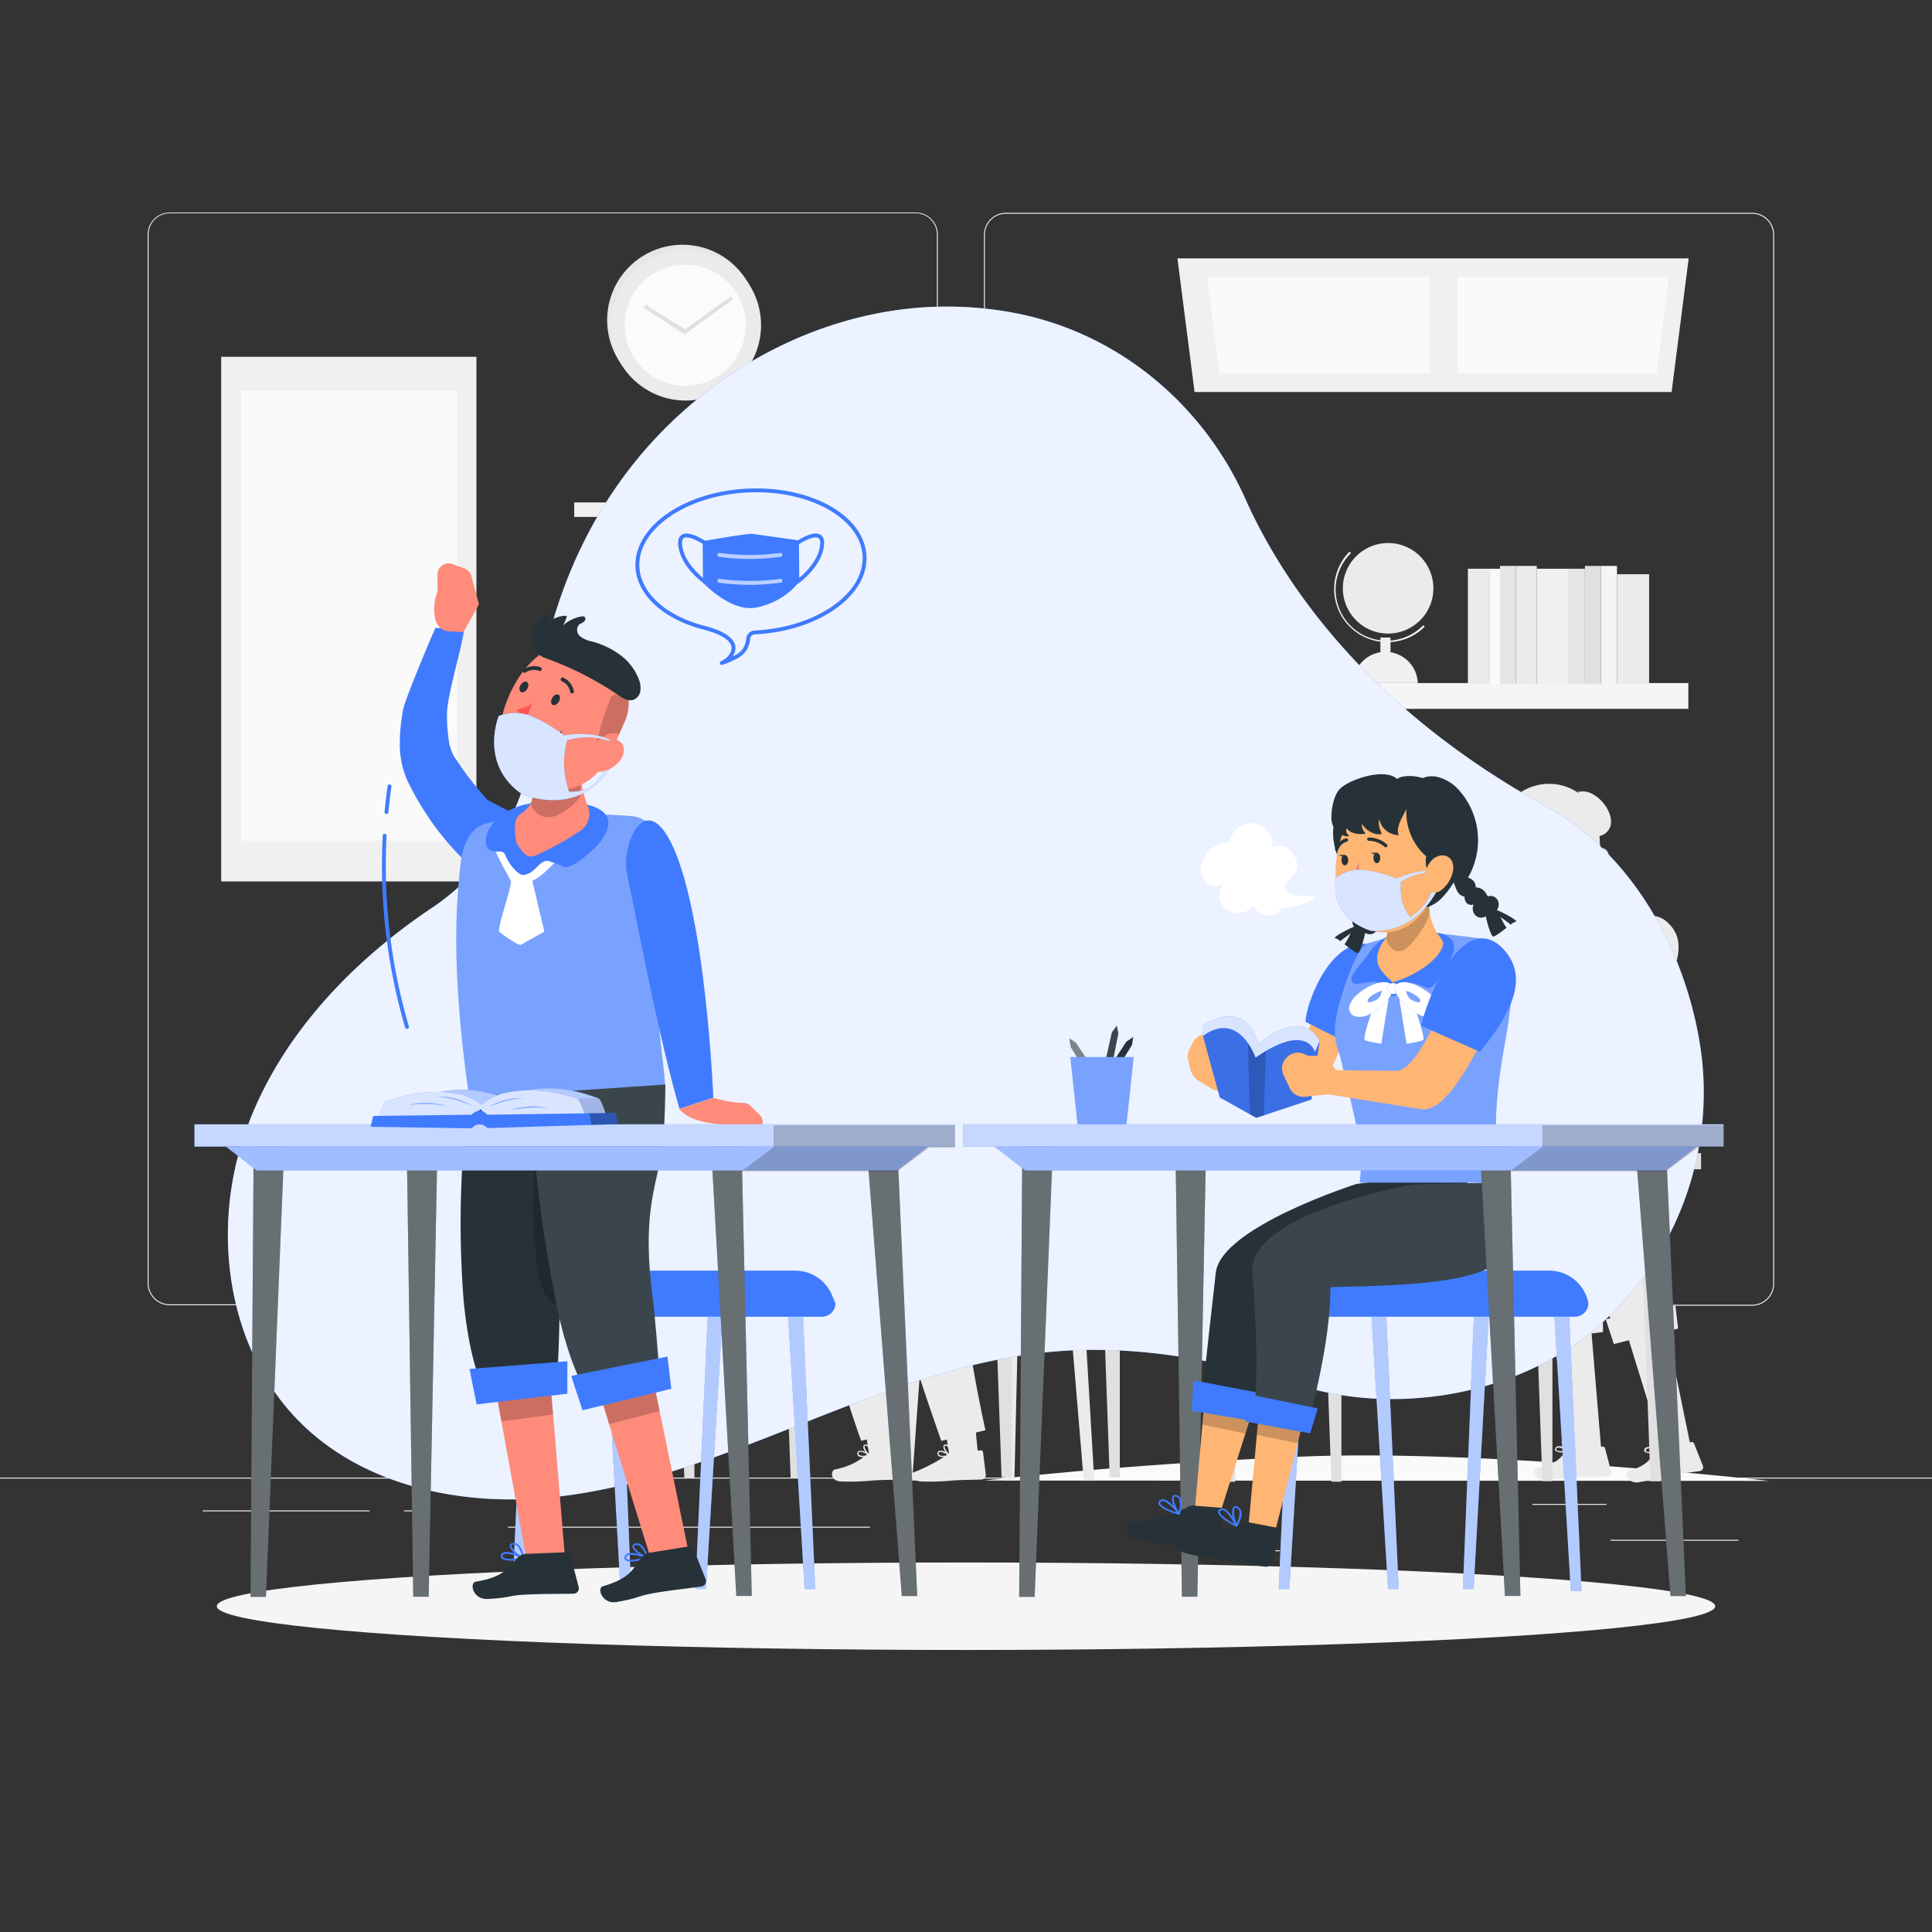 <svg xmlns="http://www.w3.org/2000/svg" viewBox="0 0 500 500"><rect x="0" y="0" width="500" height="500" fill="#333333" stroke="none"/><g id="background-complete"><rect x="416.78" y="398.49" width="33.12" height="0.25" style="fill:#ebebeb"></rect><rect x="322.53" y="401.21" width="8.69" height="0.25" style="fill:#ebebeb"></rect><rect x="396.59" y="389.21" width="19.19" height="0.25" style="fill:#ebebeb"></rect><rect x="52.46" y="390.89" width="43.19" height="0.25" style="fill:#ebebeb"></rect><rect x="104.56" y="390.89" width="6.33" height="0.25" style="fill:#ebebeb"></rect><rect x="131.47" y="395.11" width="93.68" height="0.25" style="fill:#ebebeb"></rect><path d="M237,337.8H43.91a5.71,5.71,0,0,1-5.7-5.71V60.66A5.71,5.71,0,0,1,43.91,55H237a5.71,5.71,0,0,1,5.71,5.71V332.09A5.71,5.71,0,0,1,237,337.8ZM43.91,55.2a5.46,5.46,0,0,0-5.45,5.46V332.09a5.46,5.46,0,0,0,5.45,5.46H237a5.47,5.47,0,0,0,5.46-5.46V60.66A5.47,5.47,0,0,0,237,55.2Z" style="fill:#ebebeb"></path><path d="M453.44,337.92H260.34a5.71,5.71,0,0,1-5.7-5.71V60.78a5.71,5.71,0,0,1,5.7-5.71h193.1a5.71,5.71,0,0,1,5.71,5.71V332.21A5.71,5.71,0,0,1,453.44,337.92ZM260.34,55.32a5.46,5.46,0,0,0-5.45,5.46V332.21a5.46,5.46,0,0,0,5.45,5.46h193.1a5.47,5.47,0,0,0,5.46-5.46V60.78a5.47,5.47,0,0,0-5.46-5.46Z" style="fill:#ebebeb"></path><rect y="382.4" width="500" height="0.25" style="fill:#ebebeb"></rect><path d="M457.79,383.25S383.74,374.89,336,377s-81.28,6.16-81.28,6.16Z" style="fill:#fafafa"></path><path d="M176,143.58l-1-.54,52.2-34.87a6.43,6.43,0,0,1,3.43-.93,6.55,6.55,0,0,1,3.46.89l52.42,33.59-1,.55-52.42-33.59a4.6,4.6,0,0,0-2.47-.63,4.46,4.46,0,0,0-2.44.66Z" style="fill:#f5f5f5"></path><path d="M232.39,108.62c0,.53-.74,1-1.65,1s-1.64-.44-1.64-1,.74-1,1.64-1S232.39,108.08,232.39,108.62Z" style="fill:#e0e0e0"></path><rect x="156.55" y="133.71" width="142.05" height="94.83" style="fill:#f5f5f5"></rect><rect x="148.61" y="130.03" width="156.7" height="3.75" style="fill:#f0f0f0"></rect><path d="M282.7,333.42h-6.55c5.42-3.7,5.44-10.49,4.75-14.92l1.1,0h0s-.17-1.58-.46-4.15c-.9-8-3-25.54-4.91-35a8.61,8.61,0,0,0-1.14-4.61c-.09-.27-.18-.52-.27-.73v0c-1.63-4-5.11-7.38-11.58-8.45a6.66,6.66,0,0,0-5.12-1.88c-.19,0-.37,0-.56,0a19,19,0,0,1-1.79-1.57c-.1-.09-.18-.19-.28-.29a10.7,10.7,0,0,0,4.84-9.13c.11-6.59-2.76-7.78-2.76-7.78a5.14,5.14,0,0,0-3.41-6.41l-.45-.11c-5.38-1.53-16,.38-19.35-1.5,0,0-1.63,4.29-.88,6.52l-2-1a10.2,10.2,0,0,0,2.86,2.91,8,8,0,0,0-.3,6.6,22.59,22.59,0,0,0,.58,8.33,10.92,10.92,0,0,0,9.09,7.62c-5.14,2.94-10.7,12.14-12.47,15.25l-.2-.2-1.24,1.74,1.25,1.29a55.73,55.73,0,0,1-6,6.13c-2.11,1.36-9,3-9,3a10.34,10.34,0,0,0-2.42-.22c-.82.12-4.55,1.11-4.55,1.11s-.31,0-.66,2.18-.88,4.49.07,4.58,7.24-1.25,7.78-1.94l.53-.7s3.56.07,6.86-.14c2.44.45,6.6,1.07,8.28.34,0,0,5.87,0,11.26-.17,0,1.28.09,2.54.13,3.76.2,6.45.3,11.83.32,13.22,0,.16,0,.26,0,.31s-23.26,1-29.33,9c-5.58,7.37,6,40.45,7.9,45.76l.26.71h0l1.44-.35.17,1.08.06.36a.83.83,0,0,0-.61-.13.58.58,0,0,0-.53.5,2.34,2.34,0,0,0,.65,1.51,2.7,2.7,0,0,0-1.82-.34.57.57,0,0,0-.32.47.8.8,0,0,0,.24.85,1.88,1.88,0,0,0,1.27.25l.12,0a18.13,18.13,0,0,1-7.34,3.18c-1.19.13-1.56,2.87,1.24,3.14a62.37,62.37,0,0,0,8.75-.28c3.18-.17,4.46-.11,6.9-.22l0,.28h4.14a3.36,3.36,0,0,0,.92.22,62.46,62.46,0,0,0,8.76-.28c3.27-.18,4.52-.11,7.13-.23a1.16,1.16,0,0,0,1.08-1.24l-.73-5.87a.47.47,0,0,0-.52-.42l-.86.05-.32-3.2-.14-1.46,2.47-.61s-4.26-19.16-4.5-27H259l.23,9.9h0l.7,30.14h2.6l.7-30.14h0l.22-9.9h13.7l.32,4.11h0l3,35.93h2.73l-1.81-30.57-.33-5.61-.22-3.86s4.57.6,6.42-.54C289.35,341.29,286.62,333.42,282.7,333.42Zm-38.26-15.95-.21,0-.06,0ZM234,368.5c-1.13-4.9-4.44-20-4.06-25.94a1.88,1.88,0,0,0,1.31.54H235l.33,1.69-.12,2.17-.34,5.67Zm5.4-74.43,2.07-1.15-.63-.62c.51-.31,1.36-.85,2.37-1.55l.15,2.94c-4,.79-8.25,1.51-9.23,1.68,1.17-.94,2.42-2,3.64-3ZM224,374.14h.07a.46.46,0,0,1,.34.12,1.19,1.19,0,0,1,.24.35l.23,1.45-.13.08a3.25,3.25,0,0,1-1-1.74C223.74,374.29,223.79,374.18,224,374.14Zm-1.64,2.4a.52.52,0,0,1-.14-.54.25.25,0,0,1,.15-.23v0c.38-.17,1.29.18,2.05.57l-.42.33A2.09,2.09,0,0,1,222.38,376.54Zm10.8-1.22-.85.05-.32-3.2-.15-1.5,2-.49-.32,5.27A.44.44,0,0,0,233.18,375.32Zm12,1.05-.41.33c-.8.13-1.4.09-1.65-.16a.57.57,0,0,1-.15-.54.28.28,0,0,1,.16-.23v0C243.46,375.63,244.38,376,245.14,376.37Zm.45-.3-.12.07a3.24,3.24,0,0,1-1.05-1.75c0-.1.07-.21.28-.25h.08a.44.44,0,0,1,.34.12,2.94,2.94,0,0,1,.25.46Zm-.39-2.48.05.36a.8.8,0,0,0-.6-.13.6.6,0,0,0-.54.5,2.48,2.48,0,0,0,.64,1.5,2.66,2.66,0,0,0-1.79-.33.58.58,0,0,0-.33.47.82.82,0,0,0,.24.85,1.88,1.88,0,0,0,1.27.25l.13,0a44.24,44.24,0,0,1-8.07,4.07L238,356.43c1.73,5.42,5.6,16.47,5.6,16.47l1.44-.35Z" style="fill:#ebebeb"></path><path d="M247,256.63a14.13,14.13,0,0,0,2.8,8.1c5.91-1.15,7-7.54,7-7.54-.07,9.09-13.9,9.82-13.9,9.82-8.3-2.66-7.46-11.34-7.46-11.34,2.92-1.95,10.69.43,10.69.43a13.47,13.47,0,0,1,4.58-2.92c3.21-1.26,4.75.09,4.75.09C249.4,252.43,247,256.63,247,256.63Z" style="fill:#fff;isolation:isolate"></path><polygon points="300.29 297.42 300.29 301.6 295.68 301.6 289.9 305.89 289.8 305.89 289.8 382.35 287.19 382.35 284.62 310.62 284.45 306.33 284.44 305.89 261.84 305.89 262.06 305.72 261.82 305.72 261.82 382.32 259.21 382.32 256.53 306.58 256.5 305.72 207.21 305.72 207.21 382.46 204.61 382.46 202.04 310.73 201.88 306.44 201.86 305.72 179.71 305.72 179.71 382.48 177.1 382.48 174.42 307.44 174.35 305.52 169.08 301.44 163.42 301.44 163.42 297.42 300.29 297.42" style="fill:#e0e0e0;isolation:isolate"></polygon><path d="M440.72,379.38l-2.3-5.8a.6.6,0,0,0-.65-.37l-.44.07L432.13,348l-.72-3.47,1.66-.39,1.23-.31-.71-6-1.71.34h0c-.16-2.21-.46-5.83-1-10.62-2.18-16,.45-21,1.56-27.74a107.73,107.73,0,0,0,.73-12.83h-.07c-.14-3.41-1.32-10.09-1.69-19.59-.15-3.78-.17-8,.05-12.66,2.72-5.18,4.78-11.45.48-15.62a6.37,6.37,0,0,0-4.29-2.13l-.75-.15-.23,0c-1.48-.12-3.09-.22-4.69-.26-1.06-1.39-3.53-2-6.15-2.28a3.78,3.78,0,0,0-1.1-1.48,14.52,14.52,0,0,1-2.72-3,10.11,10.11,0,0,0,1.69-3.46l.19-.09a5.53,5.53,0,0,0,2.42-3.29c.49-1.75-.38-3.59-2-3.5a1.08,1.08,0,0,0-.19,0c0-.38,0-.77-.07-1.17,0-.61-.08-1.26-.11-1.92a4,4,0,0,0,2.33-1.53c1.43-2.05.35-4.92-1.2-6.87s-4.14-3.74-6.56-3l-.06.21a13.37,13.37,0,0,0-19.41,4.86,5,5,0,0,0-.69,3.06,2.24,2.24,0,0,0,2.16,1.95,3.39,3.39,0,0,0,1.46-.6l1.35-.82c-.16.49-.3,1-.42,1.51a3.51,3.51,0,0,0-.27.4h0a.35.35,0,0,0,.09.44,23.16,23.16,0,0,0,1.14,12,10.31,10.31,0,0,0,9.59,6.09c.17.19.34.37.49.55a5.21,5.21,0,0,1,.64.91,9.92,9.92,0,0,0-3.36,2.39l-1,.21c-3.49-2.09-8.2.93-10.49,8.75a17.85,17.85,0,0,0-1,6.65l1.86.62-.87,4.32a18,18,0,0,0-4.9,3.57c-4.54-8.63-11.89-1.82-11.89-1.82l.21.95a2.63,2.63,0,0,0-2.62,1.76l-.53,1.57a2.62,2.62,0,0,0,0,1.79l.63,1.64a3.71,3.71,0,0,0,2,2.1l2.53,1.06a2.51,2.51,0,0,0,2.34-.2l1,2.09,6.58,2.29h0l.16.06,1.28.44h0l1.16-.53,7.44-3.38a97,97,0,0,0,1.09,15.82c.06.5.13,1,.21,1.51h0a186.31,186.31,0,0,0-1,37.77A63.88,63.88,0,0,0,397.8,340h0l-1.17.09c-.06,0,1.3,6.62,1.3,6.62l3.39-.4.58-.06.49,2.72V349l.16.88h0l4.51,24.76a2.93,2.93,0,0,0-.41.07,3.53,3.53,0,0,0-1-1.88,1.19,1.19,0,0,0-.91-.24c-.45.06-.58.29-.59.48-.06.42.41,1,1,1.55a3.84,3.84,0,0,0-2.11-.29.86.86,0,0,0-.5.4.62.62,0,0,0,0,.71,3,3,0,0,0,2,.44l.58-.05c-1.6,1.75-2.51,3.18-7.37,4-1.19.21-.55,3.37,2.26,3.23,4.65-.25,3.63-.69,7.59-.84,3.36-.14,5.76-.09,8.46-.15l.21,0a1,1,0,0,0,.7-1.23l-1.59-6a.59.59,0,0,0-.61-.45l-.44,0-2.14-25.78-.3-3.52,1.69-.2,1.27-.15v-6.06l-1.74.14h0c.08-1.82.19-4.57.26-8.15a59.32,59.32,0,0,0,3.38,10.51h0l-1.16.24c-.06,0,2.08,6.42,2.08,6.42L421,347l.56-.14.82,2.65v0l.27.88h0l7.43,24a1.87,1.87,0,0,0-.4.13,3.59,3.59,0,0,0-1.23-1.76,1.29,1.29,0,0,0-.94-.13c-.44.12-.54.36-.53.55,0,.42.53,1,1.17,1.42a3.77,3.77,0,0,0-2.13,0,.86.86,0,0,0-.45.45.61.61,0,0,0,.1.7,2.89,2.89,0,0,0,2.08.2c.19,0,.37-.08.56-.12-1.38,1.94-2.1,3.46-6.84,4.85-1.15.34-.14,3.41,2.63,2.93,4.59-.8,3.52-1.11,7.44-1.74,3.31-.54,5.71-.77,8.38-1.16l.2-.05A1,1,0,0,0,440.72,379.38Zm-36.28-6.29s0-.16.32-.19h.09a.83.83,0,0,1,.57.18,3.83,3.83,0,0,1,.92,1.76l-.24.12C405.3,374.43,404.42,373.5,404.44,373.09Zm-1.65,2.16c0-.06-.09-.15,0-.36a.47.47,0,0,1,.31-.24,1.06,1.06,0,0,1,.31,0,7.35,7.35,0,0,1,2.3.63h0l-.26.27C404.32,375.62,403.07,375.61,402.79,375.25Zm24.54-2s0-.16.29-.23h.09a.91.91,0,0,1,.59.11,3.88,3.88,0,0,1,1.13,1.64l-.23.14C428.34,374.44,427.36,373.63,427.33,373.22ZM426,375.55c-.05,0-.11-.13,0-.35a.46.46,0,0,1,.28-.28,1,1,0,0,1,.3-.08,7.2,7.2,0,0,1,2.35.35h0l-.23.3C427.51,375.75,426.27,375.88,426,375.55Z" style="fill:#ebebeb"></path><path d="M415.93,220.41a9,9,0,0,0-4.23-.77,17.14,17.14,0,0,0-5.92,1.48,25.57,25.57,0,0,0-7.39-2.09,8.87,8.87,0,0,0-5.31,1.51s-1.45,9.65,7.73,13.14c0,0,11.84,2,15.08-9.6l-.73.4c-1.27,2.78-1.18,5.53-5.9,6.62a15.8,15.8,0,0,1-2.71-9.23,13.08,13.08,0,0,1,4.59-1.66A12.18,12.18,0,0,1,415.93,220.41Z" style="fill:#fff;isolation:isolate"></path><path d="M408.3,204.91l.23-.07.14-.46C408.54,204.55,408.42,204.73,408.3,204.91Z" style="fill:#e0e0e0"></path><polygon points="440.24 298.42 440.24 302.6 435.63 302.6 429.85 306.89 429.75 306.89 429.75 383.35 427.14 383.35 424.57 311.62 424.41 307.33 424.39 306.89 401.79 306.89 402.01 306.72 401.77 306.72 401.77 383.32 399.16 383.32 396.48 307.58 396.45 306.72 347.16 306.72 347.16 383.46 344.56 383.46 341.99 311.73 341.83 307.44 341.81 306.72 319.66 306.72 319.66 383.48 317.05 383.48 314.37 308.44 314.3 306.52 309.03 302.44 303.38 302.44 303.38 298.42 440.24 298.42" style="fill:#e0e0e0;isolation:isolate"></polygon><circle cx="176.64" cy="82.85" r="19.51" transform="translate(-6.85 149.17) rotate(-45)" style="fill:#e6e6e6"></circle><circle cx="177.45" cy="84.16" r="19.51" transform="translate(-11.19 29.51) rotate(-9.22)" style="fill:#ebebeb"></circle><path d="M177.32,68.51A15.66,15.66,0,1,0,193,84.16,15.65,15.65,0,0,0,177.32,68.51Z" style="fill:#fff;opacity:0.8"></path><polygon points="177.13 86.55 166.46 79.58 167.18 78.95 177.27 85.26 189.12 76.73 189.67 77.51 177.13 86.55" style="fill:#e0e0e0"></polygon><rect x="357.25" y="165" width="2.61" height="5.59" transform="translate(717.11 335.58) rotate(180)" style="fill:#f0f0f0"></rect><path d="M350.19,176.78a8.37,8.37,0,0,1,16.73,0Z" style="fill:#f0f0f0"></path><path d="M359,166.19a13.65,13.65,0,0,0,9.72-4l-.38-.38a13.21,13.21,0,1,1-18.68-18.68l-.39-.38A13.75,13.75,0,0,0,359,166.19Z" style="fill:#f0f0f0"></path><circle cx="359.26" cy="152.26" r="11.72" transform="translate(128.53 466.93) rotate(-76.72)" style="fill:#ebebeb"></circle><rect x="341.81" y="176.78" width="95.13" height="6.67" style="fill:#f5f5f5"></rect><rect x="414.33" y="146.46" width="4.15" height="30.59" style="fill:#f5f5f5"></rect><rect x="410.18" y="146.46" width="4.15" height="30.59" style="fill:#e0e0e0"></rect><rect x="418.48" y="148.61" width="8.31" height="28.44" style="fill:#ebebeb"></rect><rect x="392.35" y="146.46" width="5.37" height="30.59" style="fill:#ebebeb"></rect><rect x="388.19" y="146.46" width="4.15" height="30.59" style="fill:#e6e6e6"></rect><rect x="397.72" y="147.19" width="8.31" height="29.87" style="fill:#f0f0f0"></rect><rect x="406.02" y="147.19" width="4.15" height="29.87" style="fill:#e6e6e6"></rect><rect x="379.89" y="147.19" width="5.54" height="29.87" style="fill:#ebebeb"></rect><rect x="385.43" y="147.19" width="2.77" height="29.87" style="fill:#fafafa"></rect><rect x="57.24" y="92.34" width="66.06" height="135.77" style="fill:#f0f0f0"></rect><rect x="62.46" y="101.11" width="55.82" height="116.46" style="fill:#fafafa"></rect><polygon points="432.61 101.45 309.15 101.45 304.72 66.87 437.03 66.87 432.61 101.45" style="fill:#f0f0f0"></polygon><polygon points="377.22 71.68 431.86 71.68 428.67 96.64 377.22 96.64 377.22 71.68" style="fill:#fafafa"></polygon><polygon points="369.97 71.68 312.4 71.68 315.6 96.64 369.97 96.64 369.97 71.68" style="fill:#fafafa"></polygon><path d="M257,190.83a1.25,1.25,0,0,0-.43-.22l-.2-.05a1.06,1.06,0,0,0-.85.11c-.67.47-1,.7-1.64,1.18a.62.62,0,0,0-.24.34c-.22.9-.33,1.35-.54,2.24a.6.6,0,0,0,.1.51l.43.66a1.06,1.06,0,0,0,1,.42L255,196a.76.76,0,0,0,.54-.34c.84-1.43,1.27-2.14,2.16-3.56a.67.67,0,0,0-.22-.86Z" style="fill:#fff"></path><path d="M223.68,157.57l1.34,0a2.75,2.75,0,0,0,.65-.08l1.77-.49c.48-.13.78-.4.77-.68,0-.65-.06-1-.09-1.64,0-.37-.6-.64-1.29-.59a1.4,1.4,0,0,0-1.16.56c-.11.23-.16.35-.26.58a1.34,1.34,0,0,1-1,.56l-.75.11c-.63.1-1.08.44-1,.78,0,.12,0,.18,0,.3C222.67,157.33,223.1,157.56,223.68,157.57Z" style="fill:#fff"></path><path d="M172,185.23c.86,0,1.29,0,2.14.05a1.17,1.17,0,0,0,.65-.23l.23-.16c.38-.26.56-.65.41-.87-.3-.43-.45-.64-.74-1.08-.1-.13-.06-.34.09-.55,1.71-2.35,3.51-4.64,5.41-6.84.21-.24.25-.49.09-.62l-1.1-1c-.25-.22,0-.71.56-1,2.8-1.35,5.65-2.61,8.56-3.71.48-.18.8-.57.68-.83l-1.21-2.68c-.11-.24-.56-.27-1-.07l-.92.43a1.18,1.18,0,0,1-.84.1c-.9-.35-1.35-.52-2.26-.85a1.3,1.3,0,0,0-1,.21c-1.28.84-2.54,1.7-3.8,2.56a64.2,64.2,0,0,0-9.55,20.49c1-1.14,1.63-1.82,2.78-3A1.29,1.29,0,0,1,172,185.23Z" style="fill:#fff"></path><path d="M200.77,151.5a1.77,1.77,0,0,0-1.37-.49c-1.22,0-2.44,0-3.66,0a65,65,0,0,0-14.8,13.22,3.7,3.7,0,0,0,1.3-.26c.76-.28,1.14-.42,1.9-.68a3.46,3.46,0,0,1,1.5-.21c1.49.2,2.23.31,3.69.56a3.51,3.51,0,0,0,1.19-.06l.67-.14a3.76,3.76,0,0,0,2.52-1.65c.64-1.34,1-2,1.67-3.35a2.66,2.66,0,0,1,1-1c1.78-1,2.68-1.53,4.51-2.5,1.05-.55,1.53-1.33,1.11-1.87Z" style="fill:#fff"></path><path d="M201.76,186.05c-1.54-.8-3.12-1.56-4.7-2.26a.78.78,0,0,0-.58,0c-1.59.54-2.38.83-3.95,1.45-.35.14-.68.08-.79-.13l-.32-.64c-.12-.24-.52-.28-.89-.09l-1.9,1a1,1,0,0,1-.56.13c-1-.1-1.53-.14-2.56-.22a1.05,1.05,0,0,0-.57.16q-4.14,2.49-8.06,5.3c-.33.24-.71.29-.89.11l-.6-.6a.63.63,0,0,0-.72,0c-.91.48-1.36.73-2.26,1.24-.31.17-.62.18-.76,0l-.57-.71c-.13-.16-.4-.16-.69,0l-1.76.9c-.4.22-.75.13-.76-.2s0-.49,0-.7c-.42,1.85-.76,3.74-1,5.65,1.11-.76,2.24-1.5,3.38-2.22.31-.19.62-.2.76,0s.44.16.74,0l2-1.15a.64.64,0,0,1,.69,0l.82.66c.27.22.86,0,1.13-.44s.29-.46.49-.76a1.12,1.12,0,0,1,.8-.51l.77,0a.36.36,0,0,1,.43.29c.07.55.11.83.19,1.38a.68.68,0,0,1-.24.56l-.62.64c-.23.24-.3.53-.17.71L179.2,197a.43.43,0,0,0,.41.14c1.67-.2,2.51-.28,4.15-.38a.39.39,0,0,1,.46.31c.1.81.16,1.22.27,2,0,.24.28.36.58.29,1.5-.35,2.24-.51,3.73-.79a.46.46,0,0,1,.5.17q2.08,3.25,4.15,6.51h5.3l-2-3.88a.46.46,0,0,1,0-.41,87.18,87.18,0,0,1,4.85-8,.42.42,0,0,0,0-.49c-.69-1-1.05-1.42-1.76-2.36a.39.39,0,0,1,0-.46c.75-1.21,1.14-1.81,2-3A.37.37,0,0,0,201.76,186.05Z" style="fill:#fff"></path><path d="M270.09,153.92c-.1.27-.54.4-1.1.33-1.59-.23-2.38-.33-4-.5a1.92,1.92,0,0,1-1.41-.71,1.66,1.66,0,0,0-1.06-.64c-2.32-.55-4.66-1-7-1.43-1-.18-1.55-.26-2.59-.42a2.58,2.58,0,0,1-.42-.1c-2.91-1-5.87-1.82-8.85-2.58a3.54,3.54,0,0,0-1.41-.05c-2,.37-3.9.77-5.85,1.2a1.58,1.58,0,0,0-.92.51c-.81,1.1-1.21,1.65-2,2.76a.58.58,0,0,0,.11.78c.42.41.63.61,1,1a2.36,2.36,0,0,0,1.54.5l1.72,0a2,2,0,0,0,1.7-.62l.21-.32a1.56,1.56,0,0,1,1.12-.57c1.11-.15,2.26.34,2.3,1s.08,1,.12,1.65c0,.47-.51.86-1.32,1-1.65.21-2.47.33-4.09.6-1.08.18-2.23-.18-2.47-.8a1.46,1.46,0,0,0-.07-.19,1.79,1.79,0,0,0-1.57-.81c-1.15-.09-2.19.43-2.17,1.06,0,.14,0,.21,0,.36,0,.46-.52.88-1.31,1s-1.33.27-2.21.46a2.86,2.86,0,0,0-1.37.69c-.38.38-.56.57-.93,1a.38.38,0,0,0,0,.57l.32.31c.37.36-.08.84-.83.91l-1.24.11c-.62.06-1.06.44-.91.78.34.73.5,1.1.83,1.84.11.27.53.42,1,.38,1-.09,1.44-.13,2.41-.19a1.06,1.06,0,0,0,.91-.48l.3-.75a1.07,1.07,0,0,1,1-.48c1.06,0,1.6,0,2.66,0a1.34,1.34,0,0,0,.57-.09l1.52-.54a1.5,1.5,0,0,1,1.27.13c.65.45,1,.68,1.59,1.15a.4.4,0,0,1,.15.57c-.3.47.51.94,1.3.76l.3-.07c.46-.11.69-.4.54-.69l-.85-1.55c-.16-.28.06-.58.52-.69h0a1.51,1.51,0,0,1,1.23.22c1,.82,1.47,1.24,2.43,2.08a1.47,1.47,0,0,0,1.12.27c1.23-.18,1.86-.26,3.11-.4,1.2,1,1.78,1.46,2.93,2.45-.32.55-.47.83-.78,1.38a1,1,0,0,1-.93.41c-2.3,0-4.61.14-6.9.33a1.9,1.9,0,0,1-.72-.08c-1.48-.48-2.23-.7-3.74-1.13a1.08,1.08,0,0,1-.6-.36c-.49-.67-.74-1-1.25-1.67-2.29-.06-4.59,0-6.88.05-3,1.7-5.88,3.5-8.72,5.45a.69.69,0,0,0-.34.52c-.06,1.12-.08,1.69-.13,2.81a.75.75,0,0,1-.39.57l-.42.27a.69.69,0,0,0-.38.67l.45,2.47a.64.64,0,0,0,.47.47c2,.7,2.93,1.07,4.81,1.87a1.35,1.35,0,0,0,.67.08q3.45-.39,6.92-.53a1.61,1.61,0,0,1,.54.09c.82.32,1.23.49,2,.83a.69.69,0,0,1,.48.56c.07.85.1,1.28.16,2.13a.78.78,0,0,0,.56.61c.74.25,1.11.38,1.83.65a.69.69,0,0,1,.53.74q-.52,2.75-1,5.5a.58.58,0,0,0,.14.48c.66.81,1,1.21,1.6,2a.62.62,0,0,1,.14.36c.05,1.23.08,1.85.13,3.08a.76.76,0,0,0,.64.68c1.4.31,2.09.48,3.46.86a.88.88,0,0,0,.73-.11c1.47-1,3-1.87,4.54-2.7a.7.7,0,0,0,.35-.49c.21-1.53.32-2.29.53-3.83a.66.66,0,0,1,.44-.51c1.26-.49,1.9-.72,3.21-1.16a.67.67,0,0,0,.46-.45c.49-1.86.74-2.79,1.24-4.66a.59.59,0,0,1,.37-.39c1.51-.67,2.28-1,3.85-1.59a.56.56,0,0,0,.42-.54c0-.58,0-.88,0-1.46a.9.9,0,0,0-.59-.72c-1.52-.71-2.29-1.05-3.85-1.69-.41-.17-.66-.48-.63-.78.07-.64.1-1,.17-1.59a.64.64,0,0,0-.19-.48c-.57-.6-.86-.9-1.45-1.5a.55.55,0,0,1-.19-.56l.37-1.34c.11-.36.65-.56,1.24-.44a1.35,1.35,0,0,1,.84.45c1.11,1.39,1.64,2.09,2.67,3.51a.54.54,0,0,1,.09.51l-.37,1c-.12.31.11.67.54.88l.67.33a1.56,1.56,0,0,0,.89.16c1.75-.22,3.51-.39,5.26-.49.58,0,.87-.42.64-.85-.82-1.54-1.25-2.3-2.15-3.83-.34-.57.31-1,1.17-.8.55.14.82.21,1.37.37a1.27,1.27,0,0,1,1,.81l.2,1.14a.86.86,0,0,0,.29.47c1.5,1.37,2.23,2.08,3.63,3.51,1,.7,1.48,1.06,2.45,1.79.25.2.35.46.24.64-.53.85-.79,1.28-1.31,2.13a.42.42,0,0,0,.05.46c1.19,1.72,2.32,3.44,3.42,5.21a.89.89,0,0,0,1.12.36q2.89-2,5.93-3.74a.89.89,0,0,1,.9.15c.86.64,1.28,1,2.13,1.63a.78.78,0,0,1,.33.57c-.06,1.87-.1,2.8-.23,4.64a.42.42,0,0,0,.05.24l.45,1.08c.22.53,1,.8,1.25.41l.59-1c.14-.24.55-.23.9,0a.88.88,0,0,1,.37.47c.11.34.17.52.27.87a1.07,1.07,0,0,0,.7.64c1.21.34,1.81.52,3,.92.25.07.46,0,.56-.11l1.27-1.73A64.56,64.56,0,0,0,270.09,153.92Z" style="fill:#fff"></path></g><g id="background-simple"><path d="M322.33,129.18c-11.27-25.25-34-43.79-61.25-48.46a93.8,93.8,0,0,0-25.15-.93c-30,3-57.84,20.23-75.38,44.72-13.45,18.77-20.92,41.48-22.39,64.56a59.57,59.57,0,0,1-26.11,45.7l-.28.19C89.91,249.61,70.93,270,62.83,295S59.23,350,78,368.42c16.32,16,40.8,21.26,63.55,19.2s44.33-10.58,65.57-19,42.85-16.88,65.6-18.83c21.41-1.84,43,2.21,63.45,8.69,25.08,7.93,56.18,2.56,76.36-14.3a80.8,80.8,0,0,0,27.91-70.36c-3.14-26-17.28-52.47-40.26-65.11C352.29,182.37,331.18,149,322.33,129.18Z" style="fill:#407BFF"></path><g style="opacity:0.9"><path d="M322.33,129.18c-11.27-25.25-34-43.79-61.25-48.46a93.8,93.8,0,0,0-25.15-.93c-30,3-57.84,20.23-75.38,44.72-13.45,18.77-20.92,41.48-22.39,64.56a59.57,59.57,0,0,1-26.11,45.7l-.28.19C89.91,249.61,70.93,270,62.83,295S59.23,350,78,368.42c16.32,16,40.8,21.26,63.55,19.2s44.33-10.58,65.57-19,42.85-16.88,65.6-18.83c21.41-1.84,43,2.21,63.45,8.69,25.08,7.93,56.18,2.56,76.36-14.3a80.8,80.8,0,0,0,27.91-70.36c-3.14-26-17.28-52.47-40.26-65.11C352.29,182.37,331.18,149,322.33,129.18Z" style="fill:#fff"></path></g></g><g id="Shadow"><ellipse id="path" cx="250" cy="415.69" rx="193.89" ry="11.32" style="fill:#f5f5f5"></ellipse></g><g id="Chairs"><path d="M411.07,337.28a3.49,3.49,0,0,1-3.49,3.49H329.22a3.49,3.49,0,0,1-3.49-3.49l.86-2.06a10.31,10.31,0,0,1,9.53-6.38h64.8a10.31,10.31,0,0,1,10.15,8.44Z" style="fill:#407BFF"></path><polygon points="337.95 340.77 334.11 340.77 330.93 411.25 333.69 411.25 337.95 340.77" style="fill:#407BFF"></polygon><polygon points="337.95 340.77 334.11 340.77 330.93 411.25 333.69 411.25 337.95 340.77" style="fill:#fff;opacity:0.6"></polygon><polygon points="354.96 340.77 358.78 340.77 361.98 411.25 359.21 411.25 354.96 340.77" style="fill:#407BFF"></polygon><polygon points="354.96 340.77 358.78 340.77 361.98 411.25 359.21 411.25 354.96 340.77" style="fill:#fff;opacity:0.6"></polygon><polygon points="385.27 340.77 381.43 340.77 378.6 411.25 381.38 411.25 385.27 340.77" style="fill:#407BFF"></polygon><polygon points="385.27 340.77 381.43 340.77 378.6 411.25 381.38 411.25 385.27 340.77" style="fill:#fff;opacity:0.6"></polygon><polygon points="402.28 340.77 406.11 340.77 409.3 411.75 406.52 411.75 402.28 340.77" style="fill:#407BFF"></polygon><polygon points="402.28 340.77 406.11 340.77 409.3 411.75 406.52 411.75 402.28 340.77" style="fill:#fff;opacity:0.6"></polygon><g id="Chair"><path d="M130.86,337.28a3.49,3.49,0,0,0,3.49,3.49h78.36a3.49,3.49,0,0,0,3.49-3.49l-.86-2.06a10.32,10.32,0,0,0-9.54-6.38H141a10.31,10.31,0,0,0-10.15,8.44Z" style="fill:#407BFF"></path><polygon points="203.98 340.77 207.82 340.77 211 411.25 208.23 411.25 203.98 340.77" style="fill:#407BFF"></polygon><polygon points="203.98 340.77 207.82 340.77 211 411.25 208.23 411.25 203.98 340.77" style="fill:#fff;opacity:0.6"></polygon><polygon points="186.97 340.77 183.14 340.77 179.95 411.25 182.72 411.25 186.97 340.77" style="fill:#407BFF"></polygon><polygon points="186.97 340.77 183.14 340.77 179.95 411.25 182.72 411.25 186.97 340.77" style="fill:#fff;opacity:0.6"></polygon><polygon points="156.66 340.77 160.5 340.77 163.33 411.25 160.55 411.25 156.66 340.77" style="fill:#407BFF"></polygon><polygon points="156.66 340.77 160.5 340.77 163.33 411.25 160.55 411.25 156.66 340.77" style="fill:#fff;opacity:0.6"></polygon><polygon points="139.65 340.77 135.82 340.77 132.63 411.75 135.41 411.75 139.65 340.77" style="fill:#407BFF"></polygon><polygon points="139.65 340.77 135.82 340.77 132.63 411.75 135.41 411.75 139.65 340.77" style="fill:#fff;opacity:0.6"></polygon></g></g><g id="Graphics"><path d="M195.23,163.69a1.74,1.74,0,0,0-1.59,1.66c-.42,3.36-2.37,4.29-4.08,5.12l-.24.11a16,16,0,0,1-2.52,1,9.09,9.09,0,0,0,1.16-.69c1.36-1,2.36-2.77,1.64-4.27-1.23-2.56-5.77-3.75-8.2-4.39-.62-.17-1.11-.3-1.36-.4-9-2.9-14.77-8.67-15.07-15.08-.49-10.13,12.29-19,28.49-19.8.77,0,1.53-.05,2.28-.05,15.18,0,27.52,7.36,28,17C224.22,154,211.43,162.91,195.23,163.69Z" style="fill:none;stroke:#407BFF;stroke-linecap:round;stroke-linejoin:round"></path><path d="M182.35,140.47l.08,10.11s6.76,7.16,12.85,6.21a18.37,18.37,0,0,0,11.07-6.41l-.08-10.1-11.58-1.61C193.5,138.53,182.35,140.47,182.35,140.47Z" style="fill:#407BFF;stroke:#407BFF;stroke-miterlimit:10"></path><path d="M182.35,140.47s-6.91-4.68-6.32.67,6.4,9.44,6.4,9.44" style="fill:none;stroke:#407BFF;stroke-miterlimit:10"></path><path d="M206.43,140.47s6.91-4.68,6.32.67-6.4,9.44-6.4,9.44" style="fill:none;stroke:#407BFF;stroke-miterlimit:10"></path><g style="opacity:0.8;isolation:isolate"><g style="opacity:0.8;isolation:isolate"><path d="M194.16,144.65a60.3,60.3,0,0,1-8.06-.55.5.5,0,1,1,.14-1,58.8,58.8,0,0,0,15.68,0,.5.5,0,0,1,.13,1A61.37,61.37,0,0,1,194.16,144.65Z" style="fill:#fff"></path></g><g style="opacity:0.8;isolation:isolate"><path d="M194.16,151.35a60.29,60.29,0,0,1-8.06-.54.5.5,0,0,1,.14-1,58.8,58.8,0,0,0,15.68,0,.5.5,0,0,1,.56.43.5.5,0,0,1-.43.56A61.37,61.37,0,0,1,194.16,151.35Z" style="fill:#fff"></path></g></g><path d="M99.55,216.28a148.62,148.62,0,0,0,5.78,49.49" style="fill:none;stroke:#407BFF;stroke-linecap:round;stroke-linejoin:round"></path><path d="M100.8,203.5c-.31,2.22-.58,4.44-.79,6.67" style="fill:none;stroke:#407BFF;stroke-linecap:round;stroke-linejoin:round"></path><path d="M340.48,232.27c-1.29-.72-2.87-.48-4.34-.51s-3.21-.56-3.64-2c-.58-1.89,6.43-3.87,1.36-9.77a3.93,3.93,0,0,0-4.55-.71,5.54,5.54,0,0,0-11-1.36c-2.94-.22-5.84,2-7,4.7a5.36,5.36,0,0,0,.42,5.33,3.57,3.57,0,0,0,5,.71,4.65,4.65,0,0,0,.71,6.74,5.13,5.13,0,0,0,7.07-1.18,3.64,3.64,0,0,0,3.06,2.66,4.45,4.45,0,0,0,4.16-1.76A18.62,18.62,0,0,0,340.48,232.27Z" style="fill:#fff"></path></g><g id="character-1"><path d="M127.9,228.69l-.67-.37-.51-.35-1-.66c-.62-.45-1.2-.91-1.78-1.36-1.14-.92-2.24-1.89-3.29-2.87a65.27,65.27,0,0,1-5.83-6.27,69,69,0,0,1-5-6.92c-.77-1.17-1.5-2.41-2.18-3.61s-1.28-2.43-2-3.78a23.28,23.28,0,0,1-2.17-10.29,45.59,45.59,0,0,1,.9-8.72c.54-2.71,7.16-18.48,8.33-21l7.42.36c-.58,4.85-4.36,16.91-4.44,21.79a42.8,42.8,0,0,0,.43,6.69,11.57,11.57,0,0,0,1.51,4.6c.59.87,1.29,1.93,1.94,2.86s1.34,1.92,2.08,2.83,1.43,1.83,2.19,2.71,1.53,1.75,2.27,2.65c3.84,2.11,7.19,3.55,8,4.27l5,3,1.05.8Z" style="fill:#407BFF"></path><path d="M113.19,148.73l.06,4.33a12.24,12.24,0,0,0-.49,7.58,3.82,3.82,0,0,0,3.51,2.77l3.68.16,4-7.18-.12,0,.13,0L122,149.13a2.93,2.93,0,0,0-1.77-2L117.14,146A2.91,2.91,0,0,0,113.19,148.73Z" style="fill:#ff8b7b"></path><path d="M121.08,281.53c.09.69.19,1.39.29,2.1l50.75-2c0-7.17-4.92-28.52-1-60.63a8.76,8.76,0,0,0-7.58-9.79l-.31,0c-2.5-.21-5.25-.37-7.95-.4a189.63,189.63,0,0,0-21.58.85c-2.77.37-5.46.91-7.76,1.43l-.45.13c-4,1.2-5.78,5.83-6.25,10.09C118.26,232,116.56,248.73,121.08,281.53Z" style="fill:#407BFF"></path><path d="M121.08,281.53c.09.69.19,1.39.29,2.1l50.75-2c0-7.17-4.92-28.52-1-60.63a8.76,8.76,0,0,0-7.58-9.79l-.31,0c-2.5-.21-5.25-.37-7.95-.4a189.63,189.63,0,0,0-21.58.85c-2.77.37-5.46.91-7.76,1.43l-.45.13c-4,1.2-5.78,5.83-6.25,10.09C118.26,232,116.56,248.73,121.08,281.53Z" style="fill:#fff;opacity:0.3"></path><path d="M132.24,228.25c.09,1.52-4,13.19-2.91,13,0,0,3.42,2.69,5.34,3.33l6.2-3.46q-1.56-6.6-3.11-13.18c2.53-1.18,4.14-3.14,6.16-5,.88-.83,2.49-1.62,2.08-2.76a2.15,2.15,0,0,0-2.11-1.26,4.55,4.55,0,0,0-2.41,1c-1.44,1-2.62,2.35-4.11,3.28s-3.51,1.36-5,.38-2.79-6.8-3.91-6.23C126.08,218.48,132.18,227.22,132.24,228.25Z" style="fill:#fff"></path><path d="M155.41,217.8c-1.28,1.74-7.36,7.34-9.45,6.53a40,40,0,0,0-4-1.51c-2-.41-3.34,2.57-5.21,3.27-1.45.55-1.84.48-3-.51a11.27,11.27,0,0,1-2.94-4.21,1.47,1.47,0,0,0-1.47-1c-1.17.06-2.78-.07-3.26-1.11-.78-1.7-.15-3.74.88-5.3,2.38-3.6,6.67-5.57,10.94-6.12C143.48,207.07,163.86,206.32,155.41,217.8Z" style="fill:#407BFF"></path><path d="M150.11,215.07a78.43,78.43,0,0,1-11.55,6.34c-2.34,1-3.46-1.09-4.88-3.23,0,0-1.43-5.88.93-7.46a7.61,7.61,0,0,0,2.72-2.79,4,4,0,0,0,.28-.69,6.16,6.16,0,0,0,0-3.35c-.24-1-.63-2.13-1-3.37-.06-.22-.13-.43-.2-.64v0l5.47-4.34,4.46-3.55a2.46,2.46,0,0,1,.54-.39,2.5,2.5,0,0,1,.38-.15,2.23,2.23,0,0,1,2.13.54l.18.18a3,3,0,0,1,.77,2.21c0,.78,0,1.56-.06,2.34s0,1.31,0,2l0,.82v0a25.3,25.3,0,0,0,1.79,8.91A5.34,5.34,0,0,1,150.11,215.07Z" style="fill:#ff8b7b"></path><path d="M150.29,205.91a14.3,14.3,0,0,1-6.61,5.28l-.06,0a4.71,4.71,0,0,1-6.25-3.15l0-.13a4,4,0,0,0,.28-.69,6.16,6.16,0,0,0,0-3.35l4.22-3.37,4.45-3.56a2,2,0,0,1,.55-.38,1.37,1.37,0,0,1,.38-.15,1.59,1.59,0,0,1,.39-.07,2.26,2.26,0,0,1,1.74.61,1,1,0,0,1,.18.18,2.93,2.93,0,0,1,.73,1.52,3.13,3.13,0,0,1,0,.69s0,.09,0,.13v0A50.31,50.31,0,0,0,150.29,205.91Z" style="opacity:0.2;isolation:isolate"></path><path d="M161.66,186.79c-.5,1.14-1,2.23-1.41,3.26-2.94,6.76-5,11.07-10.83,13.45-10.06,4.14-21-4.37-20.16-14.11.73-8.77,7.55-22.76,18.62-22.74,8.66,0,14.27,7.49,14.78,14.36A11.78,11.78,0,0,1,161.66,186.79Z" style="fill:#ff8b7b"></path><path d="M144.62,181.61c-.44.72-1.16,1.06-1.63.78s-.5-1.08-.06-1.8,1.17-1.06,1.62-.78S145.05,180.9,144.62,181.61Z" style="fill:#263238"></path><path d="M136.42,178.31c-.44.72-1.17,1.11-1.63.77s-.5-1.08-.06-1.8,1.17-1.12,1.64-.78S136.85,177.6,136.42,178.31Z" style="fill:#263238"></path><path d="M147.93,179.47a.49.49,0,0,1-.35-.38,3.85,3.85,0,0,0-2.16-2.8.51.51,0,0,1-.28-.65.48.48,0,0,1,.62-.28h0a4.88,4.88,0,0,1,2.76,3.52.52.52,0,0,1-.42.59.61.61,0,0,1-.19,0Z" style="fill:#263238"></path><path d="M135.59,174.1a.45.45,0,0,1-.22-.19.48.48,0,0,1,.13-.67h0a4.86,4.86,0,0,1,4.45-.53.51.51,0,0,1,.22.67.49.49,0,0,1-.63.23h0a3.86,3.86,0,0,0-3.56.46A.5.5,0,0,1,135.59,174.1Z" style="fill:#263238"></path><path d="M137.76,182c-1.76,1.15-2,1-4.08,1.69a4.29,4.29,0,0,0,2.76,1.68Z" style="fill:#ff5652"></path><path d="M161.66,186.79c-.5,1.14-1,2.23-1.41,3.26a4.23,4.23,0,0,0-2.49-.17,6.35,6.35,0,0,0-3.35,2.28,66.35,66.35,0,0,1,3-9.84c.4-1,.69-2.74,2.05-2.6a8.47,8.47,0,0,1,3.23,1.29A11.78,11.78,0,0,1,161.66,186.79Z" style="opacity:0.2;isolation:isolate"></path><path d="M121.32,283.62a257.79,257.79,0,0,0-1.38,52.32c1.11,12.49,3.43,18.81,3.43,18.81L144.23,356s.46-6.62.62-18.29c-.5-32.27,9.86-55.41,9.86-55.41Z" style="fill:#263238"></path><polygon points="146.62 408 137.14 408.39 129.53 366.58 128.84 362.81 128.39 360.28 142.66 360.28 142.72 361.16 143.14 366.04 146.62 408" style="fill:#ff8b7b"></polygon><path d="M132.54,403.88c-1.18.05-2.4-.12-2.82-.61a.86.86,0,0,1,0-1,1.2,1.2,0,0,1,.69-.56c1.57-.49,5,1.27,5.1,1.35a.2.2,0,0,1,.12.23.24.24,0,0,1-.17.19A16.57,16.57,0,0,1,132.54,403.88ZM131,402.09a1.63,1.63,0,0,0-.43.08.65.65,0,0,0-.43.33c-.15.28-.09.42,0,.49.46.6,2.86.52,4.62.23A10.47,10.47,0,0,0,131,402.09Z" style="fill:#407BFF"></path><path d="M135.4,403.49h-.09c-1.16-.46-3.52-2.43-3.36-3.5,0-.26.19-.58.81-.67a1.7,1.7,0,0,1,1.27.34c1.25.94,1.6,3.49,1.62,3.61a.24.24,0,0,1-.09.21A.22.22,0,0,1,135.4,403.49Zm-2.47-3.75h-.13c-.4.05-.42.21-.44.27,0,.64,1.53,2.2,2.73,2.84a5.26,5.26,0,0,0-1.37-2.86,1.26,1.26,0,0,0-.79-.25Z" style="fill:#407BFF"></path><path d="M136.35,402.13l10.37-.41a.84.84,0,0,1,.84.62l2.2,8.36a1.38,1.38,0,0,1-1,1.7,1.6,1.6,0,0,1-.29.05c-3.74.08-7.07,0-11.72.2-5.49.21-4.07.82-10.52,1.16-3.89.21-4.77-4.18-3.13-4.47,7.51-1.24,8.2-3.55,11-6.37A3.37,3.37,0,0,1,136.35,402.13Z" style="fill:#263238"></path><polygon points="142.72 361.16 143.14 366.04 129.76 367.87 128.84 362.81 128.04 362.9 127.39 354.98 127.33 354.29 143.78 353.63 144.21 356 145.07 360.89 142.72 361.16" style="opacity:0.2;isolation:isolate"></polygon><path d="M146.83,352.29v8.39l-1.75.21-2.34.27-13.89,1.65-.8.09-4.7.55s-1.88-9.17-1.8-9.17l1.62-.13,21.26-1.67Z" style="fill:#407BFF"></path><path d="M138.54,300.75a116,116,0,0,0,.79,29C141.6,343,155,343.23,138.54,300.75Z" style="opacity:0.2;isolation:isolate"></path><polygon points="179.18 406.42 169.81 407.94 157.26 367.34 156.14 363.67 155.38 361.21 169.55 359.51 169.72 360.38 170.71 365.18 179.18 406.42" style="fill:#ff8b7b"></polygon><path d="M164.71,404c-1.16.19-2.4.17-2.87-.27a.85.85,0,0,1-.14-1,1.21,1.21,0,0,1,.62-.64c1.5-.68,5.07.67,5.23.73a.23.23,0,0,1,.14.21.23.23,0,0,1-.15.21A16.34,16.34,0,0,1,164.71,404Zm-1.78-1.59a1.21,1.21,0,0,0-.42.13.6.6,0,0,0-.38.38c-.12.3,0,.42,0,.49.53.54,2.9.18,4.61-.32A10.3,10.3,0,0,0,162.93,402.42Z" style="fill:#407BFF"></path><path d="M167.5,403.28a.1.1,0,0,1-.09,0c-1.2-.32-3.78-2-3.75-3.08,0-.25.12-.59.72-.75a1.65,1.65,0,0,1,1.3.18c1.35.79,2,3.28,2,3.39a.21.21,0,0,1-.07.22A.19.19,0,0,1,167.5,403.28Zm-2.9-3.43h-.13c-.39.1-.39.27-.4.33,0,.64,1.78,2,3.05,2.5a5.29,5.29,0,0,0-1.71-2.68,1.21,1.21,0,0,0-.81-.16Z" style="fill:#407BFF"></path><path d="M168.29,401.81l10.24-1.64a.82.82,0,0,1,.9.52l3.19,8a1.39,1.39,0,0,1-.76,1.81l-.29.08c-3.7.53-7,.85-11.61,1.59-5.42.88-3.94,1.3-10.3,2.42-3.83.67-5.24-3.59-3.64-4.06,7.3-2.14,7.71-4.51,10.16-7.64A3.32,3.32,0,0,1,168.29,401.81Z" style="fill:#263238"></path><polygon points="169.72 360.38 170.71 365.18 157.65 368.58 156.14 363.67 155.35 363.86 153.75 356.08 153.61 355.39 169.87 352.78 170.58 355.07 172.01 359.83 169.72 360.38" style="opacity:0.2;isolation:isolate"></polygon><path d="M137.76,283c-.15,17.49,2.94,37.93,6.32,55.09,2.6,12.27,5.66,18.27,5.66,18.27l20.85-1.26s-.33-6.63-1.56-18.23c-3-22.2.62-29.14,2.16-38.43,1-6.15,1-17.77,1-17.77Z" style="fill:#263238"></path><g style="opacity:0.1"><path d="M137.76,283c-.15,17.49,2.94,37.93,6.32,55.09,2.6,12.27,5.66,18.27,5.66,18.27l20.85-1.26s-.33-6.63-1.56-18.23c-3-22.2.62-29.14,2.16-38.43,1-6.15,1-17.77,1-17.77Z" style="fill:#fff"></path></g><path d="M172.74,351.08l1,8.33-1.72.42-2.29.55-13.58,3.29-.79.19-4.6,1.11s-3-8.89-2.88-8.9l1.59-.32,20.91-4.19Z" style="fill:#407BFF"></path><path d="M134.63,189s2.91-.34,10.86.33c-1.18,2.08-3.12,3.69-7.2,3.31S134.63,189,134.63,189Z" style="fill:#263238"></path><path d="M140.38,191.09a8.24,8.24,0,0,0-4.57.66,4.63,4.63,0,0,0,2.48.86,8,8,0,0,0,4.55-.66A4.54,4.54,0,0,0,140.38,191.09Z" style="fill:#ff5652"></path><path d="M135,189a1.53,1.53,0,0,0,1.12,1.18,46.74,46.74,0,0,0,7.1.06,2.34,2.34,0,0,0,1.91-.91A74.46,74.46,0,0,0,135,189Z" style="fill:#fafafa"></path><path d="M140.45,170.07a5.93,5.93,0,0,1,2.06-11l-.82,2.31a6.6,6.6,0,0,1,5-2,7.66,7.66,0,0,1-1,2.49,9.73,9.73,0,0,1,4.66-2.31,1.07,1.07,0,0,1,1,.15c.33.33.1.93-.27,1.22s-.87.43-1.22.74a2.11,2.11,0,0,0,.27,3,7,7,0,0,0,3,1.33,21.63,21.63,0,0,1,7.35,3.48,14.07,14.07,0,0,1,4.88,6.42,5.78,5.78,0,0,1,.36,2.93,2.9,2.9,0,0,1-1.74,2.26c-1.38.49-2.83-.4-4-1.22a83.59,83.59,0,0,0-19.42-9.76l-.36-.52" style="fill:#263238"></path><path d="M162.25,226.08c4.84,23.39,8.21,41.82,13.59,60.89l8.77-2.89s-2-49.59-11.37-66.81C166.48,204.81,160.78,219,162.25,226.08Z" style="fill:#407BFF"></path><path d="M175.84,287l8.77-2.89a34.86,34.86,0,0,0,7.13,1.33,2.85,2.85,0,0,1,2.4.68l2.52,2.46c.88.85,1.09,2.62-.12,2.8l-6.44-.23a3.53,3.53,0,0,1-.46,0C185.12,291,178.55,290.46,175.84,287Z" style="fill:#ff8b7b"></path><path d="M159.84,192.78a12.5,12.5,0,0,0-5.43-2.45,23.65,23.65,0,0,0-8.45,0,35.54,35.54,0,0,0-9.23-5.3,12.3,12.3,0,0,0-7.65.25s-5.19,12.49,6,20.25c0,0,15.23,6.71,23.49-7.84l-1.11.3c-2.64,3.3-3.44,7-10.16,6.91a22,22,0,0,1-.54-13.31,18.19,18.19,0,0,1,6.73-.7A16.92,16.92,0,0,1,159.84,192.78Z" style="fill:#407BFF;isolation:isolate"></path><path d="M159.84,192.78a12.5,12.5,0,0,0-5.43-2.45,23.65,23.65,0,0,0-8.45,0,35.54,35.54,0,0,0-9.23-5.3,12.3,12.3,0,0,0-7.65.25s-5.19,12.49,6,20.25c0,0,15.23,6.71,23.49-7.84l-1.11.3c-2.64,3.3-3.44,7-10.16,6.91a22,22,0,0,1-.54-13.31,18.19,18.19,0,0,1,6.73-.7A16.92,16.92,0,0,1,159.84,192.78Z" style="fill:#fff;opacity:0.8;isolation:isolate"></path><path d="M160.15,197.2a7.62,7.62,0,0,1-5,2.56c-2.41.13-2.75-2.4-1.35-4.57,1.25-2,4-4.48,6.1-3.57S161.86,195.33,160.15,197.2Z" style="fill:#ff8b7b"></path><g id="Group"><polygon points="232.77 309.01 232.51 303.13 232.27 297.67 224.37 297.67 224.79 303.13 225.26 309.01 233.39 413.05 237.38 413.05 232.77 309.01" style="fill:#263238"></polygon><g style="opacity:0.3"><polygon points="232.77 309.01 232.51 303.13 232.27 297.67 224.37 297.67 224.79 303.13 225.26 309.01 233.39 413.05 237.38 413.05 232.77 309.01" style="fill:#fff"></polygon></g><polygon points="183.77 292.21 184.08 297.64 184.41 303.48 190.55 413.03 194.56 413.03 192.07 303.48 191.94 297.64 191.81 292.21 183.77 292.21" style="fill:#263238"></polygon><g style="opacity:0.3"><polygon points="183.77 292.21 184.08 297.64 184.41 303.48 190.55 413.03 194.56 413.03 192.07 303.48 191.94 297.64 191.81 292.21 183.77 292.21" style="fill:#fff"></polygon></g><polygon points="105.28 297.82 105.36 303.28 105.45 309.16 106.95 413.22 110.94 413.22 112.97 309.16 113.08 303.28 113.19 297.82 105.28 297.82" style="fill:#263238"></polygon><g style="opacity:0.3"><polygon points="105.28 297.82 105.36 303.28 105.45 309.16 106.95 413.22 110.94 413.22 112.97 309.16 113.08 303.28 113.19 297.82 105.28 297.82" style="fill:#fff"></polygon></g><polygon points="65.66 293.36 65.62 298.8 65.59 304.65 64.83 413.27 68.83 413.27 73.25 304.65 73.48 298.8 73.71 293.36 65.66 293.36" style="fill:#263238"></polygon><g style="opacity:0.3"><polygon points="65.66 293.36 65.62 298.8 65.59 304.65 64.83 413.27 68.83 413.27 73.25 304.65 73.48 298.8 73.71 293.36 65.66 293.36" style="fill:#fff"></polygon></g><rect x="50.33" y="290.97" width="196.79" height="5.76" style="fill:#407BFF"></rect><rect x="50.33" y="290.97" width="196.79" height="5.76" style="fill:#fff;opacity:0.7"></rect><polygon points="232.18 302.9 66.42 302.9 58.46 296.74 240.14 296.74 232.18 302.9" style="fill:#407BFF"></polygon><g style="opacity:0.5"><polygon points="232.18 302.9 66.42 302.9 58.46 296.74 240.14 296.74 232.18 302.9" style="fill:#fff"></polygon></g></g><polygon points="191.83 303.14 200.22 296.86 200.22 291.21 247.12 291.21 247.12 296.97 240.49 296.98 232.18 303.14 191.83 303.14" style="opacity:0.2;isolation:isolate"></polygon><path d="M104,289.21l52.72-.92s-1.23-4-1.93-4.07-9.68-4.37-19.59-1.71c-2.17.58-3.74,1-4.86,1.33-1.12-.28-2.69-.66-4.87-1.16-9.94-2.32-18.88,2.28-19.58,2.38S104,289.21,104,289.21Z" style="fill:#407BFF"></path><path d="M104,289.21l52.72-.92,0-.09c-.19-.62-1.27-3.91-1.91-4l-.11,0c-1.26-.37-9.93-4.24-19.47-1.68-2.17.58-3.74,1-4.85,1.34-1.13-.29-2.7-.67-4.87-1.17-10-2.32-18.89,2.28-19.59,2.38S104,289.21,104,289.21Z" style="fill:#fff;opacity:0.6"></path><path d="M98,289.31l53.36-.92s-1.25-4.05-2-4.13-9.79-3.81-19.82-1.11a17.27,17.27,0,0,0-4.91,2.76,16.64,16.64,0,0,0-4.93-2.59c-10.07-2.35-19.12,1.69-19.82,1.8S98,289.31,98,289.31Z" style="fill:#407BFF"></path><path d="M98,289.31l53.36-.92s-1.25-4.05-2-4.13-9.79-3.81-19.82-1.11a17.27,17.27,0,0,0-4.91,2.76,16.64,16.64,0,0,0-4.93-2.59c-10.07-2.35-19.12,1.69-19.82,1.8S98,289.31,98,289.31Z" style="fill:#fff;opacity:0.8"></path><polygon points="124.39 287.04 126.09 288.94 122.08 289.01 124.39 287.04" style="fill:#407BFF"></polygon><g style="opacity:0.3"><polygon points="124.39 287.04 126.09 288.94 122.08 289.01 124.39 287.04"></polygon></g><path d="M149.42,284.28a5.67,5.67,0,0,1,.86,1.42c.51,1.21,1,2.69,1,2.69l5.38-.1,0-.09c-.19-.62-1.27-3.91-1.91-4l-.11,0Z" style="opacity:0.1"></path><path d="M122.06,286.18a14.31,14.31,0,0,0-9.09-2.26S116.46,283.59,122.06,286.18Z" style="fill:#407BFF"></path><path d="M122.06,286.18a14.31,14.31,0,0,0-9.09-2.26S116.46,283.59,122.06,286.18Z" style="fill:#fff;opacity:0.4"></path><path d="M131.85,287.37s5.48-2,9.85-.44C141.7,286.93,138.58,286,131.85,287.37Z" style="fill:#407BFF"></path><path d="M131.85,287.37s5.48-2,9.85-.44C141.7,286.93,138.58,286,131.85,287.37Z" style="fill:#fff;opacity:0.4"></path><path d="M126.65,286.44a15.3,15.3,0,0,1,9.29-2.2S132.49,283.88,126.65,286.44Z" style="fill:#407BFF"></path><path d="M126.65,286.44a15.3,15.3,0,0,1,9.29-2.2S132.49,283.88,126.65,286.44Z" style="fill:#fff;opacity:0.4"></path><path d="M115.53,286.24s-5.49-1.79-9.85-.13C105.68,286.11,108.8,285.05,115.53,286.24Z" style="fill:#407BFF"></path><path d="M115.53,286.24s-5.49-1.79-9.85-.13C105.68,286.11,108.8,285.05,115.53,286.24Z" style="fill:#fff;opacity:0.4"></path><path d="M95.93,291.61l26.17.4.06-.07a2.5,2.5,0,0,1,3.89-.05l.06.06,26.94-.82,6.8-.19-.53-2.92-33.24.47a2.6,2.6,0,0,0-2-1,2.64,2.64,0,0,0-2,1l-25.5.31Z" style="fill:#407BFF"></path><g style="opacity:0.3"><polygon points="152.5 288.12 153.06 291.13 159.86 290.94 159.32 288.03 152.5 288.12"></polygon></g></g><g id="character-2"><path d="M282.72,289.35l5-22a1.09,1.09,0,0,1,.14-.31l1.15-1.63.39,1.82a.77.77,0,0,1,0,.37L285,289.8a.9.9,0,0,1-1,.72l-.53-.08A.89.89,0,0,1,282.72,289.35Z" style="fill:#263238"></path><path d="M282.72,289.35l5-22a1.09,1.09,0,0,1,.14-.31l1.15-1.63.39,1.82a.77.77,0,0,1,0,.37L285,289.8a.9.9,0,0,1-1,.72l-.53-.08A.89.89,0,0,1,282.72,289.35Z" style="fill:#fff;opacity:0.1"></path><path d="M289,290.36l-11.8-19.26a.66.66,0,0,1-.12-.33l-.33-2,1.56,1a.92.92,0,0,1,.26.26l12.39,19a.91.91,0,0,1-.22,1.22l-.44.31A.89.89,0,0,1,289,290.36Z" style="fill:#263238"></path><path d="M289,290.36l-11.8-19.26a.66.66,0,0,1-.12-.33l-.33-2,1.56,1a.92.92,0,0,1,.26.26l12.39,19a.91.91,0,0,1-.22,1.22l-.44.31A.89.89,0,0,1,289,290.36Z" style="fill:#fff;opacity:0.4"></path><path d="M279.05,288.67l12.34-18.93a1,1,0,0,1,.24-.25l1.64-1.13-.26,1.85a.83.83,0,0,1-.13.34l-11.83,19.33a.9.9,0,0,1-1.2.32l-.47-.25A.91.91,0,0,1,279.05,288.67Z" style="fill:#263238"></path><polygon points="291.5 291.23 278.9 291.23 277 273.56 293.4 273.56 291.5 291.23" style="fill:#407BFF"></polygon><polygon points="291.5 291.23 278.9 291.23 277 273.56 293.4 273.56 291.5 291.23" style="fill:#fff;opacity:0.3"></polygon><polygon points="304.21 297.82 304.29 303.28 304.38 309.16 305.88 413.22 309.87 413.22 311.89 309.16 312.01 303.28 312.11 297.82 304.21 297.82" style="fill:#263238"></polygon><g style="opacity:0.3"><polygon points="304.21 297.82 304.29 303.28 304.38 309.16 305.88 413.22 309.87 413.22 311.89 309.16 312.01 303.28 312.11 297.82 304.21 297.82" style="fill:#fff"></polygon></g><path d="M313.09,267.85l2.12.58a3.11,3.11,0,0,1,2,1.8l2.27,5.39a3.56,3.56,0,0,1,0,2.72l-.75,1.8a3.53,3.53,0,0,1-5.08,1.68l-3.27-2a5.14,5.14,0,0,1-2.37-3.27l-.53-2.37a3.67,3.67,0,0,1,.3-2.46l1-2.05A3.65,3.65,0,0,1,313.09,267.85Z" style="fill:#ffb573"></path><path d="M318.31,272.74l-1,6.84s18.45,6.64,23.09,2.89S350.72,261,350.72,261l-8.65-4.18-5.66,16a3.67,3.67,0,0,1-3.8,2Z" style="fill:#ffb573"></path><g id="freepik--Character--inject-63"><polygon points="323.42 367.5 315.07 393.82 309.12 391.88 311.47 365.44 323.42 367.5" style="fill:#ffb573"></polygon><polygon points="323.42 367.5 322.27 370.97 311.24 368.69 311.47 365.44 323.42 367.5" style="opacity:0.2;isolation:isolate"></polygon><path d="M307.07,390.17a32.5,32.5,0,0,1-13.77,3.68c-1.76,0-3.18,3.68.72,4.48a58,58,0,0,0,9.4,1.44c4.77.24,6.53.54,10.29.79a2,2,0,0,0,2-1.55l.93-8.15a.28.28,0,0,0,0-.09.59.59,0,0,0-.61-.56l-7.2-.56A3.2,3.2,0,0,0,307.07,390.17Z" style="fill:#263238"></path><path d="M302.15,391c-1.14-.51-2.22-1.24-2.36-1.88a.87.87,0,0,1,.47-.9,1.32,1.32,0,0,1,.93-.18c1.73.27,4,3.46,4.15,3.6a.24.24,0,0,1,0,.27.28.28,0,0,1-.26.09A18.62,18.62,0,0,1,302.15,391Zm-.6-2.37a1.39,1.39,0,0,0-.44-.13.67.67,0,0,0-.57.1c-.29.19-.3.34-.27.44.13.76,2.44,1.81,4.24,2.37A10.61,10.61,0,0,0,301.55,388.64Z" style="fill:#407BFF"></path><path d="M305,392a.14.14,0,0,1-.09-.05c-.86-.95-2.1-3.85-1.42-4.76.15-.23.48-.44,1.1-.23a1.74,1.74,0,0,1,1,.9c.71,1.44-.23,3.94-.27,4a.26.26,0,0,1-.2.15A.22.22,0,0,1,305,392Zm-.46-4.58-.12-.06c-.4-.14-.51,0-.55,0-.35.58.35,2.72,1.16,3.87a5.24,5.24,0,0,0,.13-3.25,1.21,1.21,0,0,0-.62-.6Z" style="fill:#407BFF"></path><path d="M379.11,302.6s2.51,11.07.69,18.75c-2.09,8.65-26.82,10.47-47,13.23-.62,13.91-7.57,33.2-7.57,33.2l-14.48-2.54s1.24-12.65,3.9-35.91c1.37-11.77,36.42-22.93,36.42-22.93Z" style="fill:#263238"></path><polygon points="329.04 361.09 308.87 357.23 308.38 365.08 326.83 368.23 329.04 361.09" style="fill:#407BFF"></polygon><polygon points="337.36 367.37 325.82 365.42 323.15 394.42 329.86 396.84 337.36 367.37" style="fill:#ffb573"></polygon><polygon points="335.8 373.49 325.28 371.34 326.31 360.8 338.44 362.88 335.8 373.49" style="opacity:0.2;isolation:isolate"></polygon><path d="M321.52,394.28c-3.24,1.61-11.13,3.44-15.3,3.07-1.76-.17-3.49,3.38.32,4.53s9.6,1.71,12.51,2.11c4.72.65,4.59.9,8.31,1.47a2,2,0,0,0,2.11-1.36l1.63-8s0-.06,0-.09a.58.58,0,0,0-.56-.62L323.31,394A3.08,3.08,0,0,0,321.52,394.28Z" style="fill:#263238"></path><path d="M317.2,393.54c-1-.7-1.95-1.61-2-2.27a.87.87,0,0,1,.63-.8,1.3,1.3,0,0,1,.95,0c1.64.58,3.32,4.14,3.4,4.29a.22.22,0,0,1-.06.26.25.25,0,0,1-.27.05A17.63,17.63,0,0,1,317.2,393.54Zm-.15-2.44a2,2,0,0,0-.41-.21.73.73,0,0,0-.58,0c-.32.13-.35.28-.35.38,0,.78,2.06,2.23,3.73,3.1A10.77,10.77,0,0,0,317.05,391.1Z" style="fill:#407BFF"></path><path d="M319.85,395a.11.11,0,0,1-.07-.06c-.67-1.1-1.35-4.17-.51-4.94.19-.2.55-.35,1.13,0a1.73,1.73,0,0,1,.84,1.07c.42,1.55-1,3.83-1,3.94a.27.27,0,0,1-.22.11A.24.24,0,0,1,319.85,395Zm.41-4.58-.11-.09c-.37-.21-.49-.09-.54-.06-.46.51-.18,2.74.41,4a5.28,5.28,0,0,0,.73-3.17,1.17,1.17,0,0,0-.49-.7Z" style="fill:#407BFF"></path><path d="M388.07,306s3.95,10.85,1.29,18.28c-3,8.4-30.76,8.47-45.08,8.82.23,13.9-5.46,34.2-5.46,34.2l-14.18-2.08s1.43-11.28-.48-35.19c-2.39-16,41.51-23.48,41.51-23.48Z" style="fill:#263238"></path><g style="opacity:0.1"><path d="M388.07,306s3.95,10.85,1.29,18.28c-3,8.4-30.76,8.47-45.08,8.82.23,13.9-5.46,34.2-5.46,34.2l-14.18-2.08s1.43-11.28-.48-35.19c-2.39-16,41.51-23.48,41.51-23.48Z" style="fill:#fff"></path></g><polygon points="341.05 364.49 322.85 360.78 322.4 367.9 339.05 370.96 341.05 364.49" style="fill:#407BFF"></polygon><path d="M354,272.58l-16.13-8.12s0-3.21,2.63-8.92c5.37-11.75,13.84-14.28,17.84-7.95C363.83,256.21,359.06,265.11,354,272.58Z" style="fill:#407BFF"></path><path d="M354.11,244.1c-3.51,1-7.71,15.7-8.25,19-1.07,6.36.39,7.76,1.08,10.68,4.3,18.19,6.06,23.73,4.95,32.28l36.18,0c-3.95-28.79,6-43.18,2.05-55.93a8.67,8.67,0,0,0-7.53-7.33l-12.43-1.5-10,1.08Z" style="fill:#407BFF"></path><g style="opacity:0.3"><path d="M354.11,244.1c-3.51,1-7.71,15.7-8.25,19-1.07,6.36.39,7.76,1.08,10.68,4.3,18.19,6.06,23.73,4.95,32.28l36.18,0c-3.95-28.79,6-43.18,2.05-55.93a8.67,8.67,0,0,0-7.53-7.33l-12.43-1.5-10,1.08Z" style="fill:#fff"></path></g><path d="M374.49,249.69c-1.06,1.54-3.35,6.59-5.18,5.95a32.48,32.48,0,0,0-3.53-1.18c-1.7-.3-2.81,2.31-4.4,3a2,2,0,0,1-2.65-.35,6.59,6.59,0,0,1-2.3-2.86c-.2-.55-4.45.31-5,.36-1,.09-1.13.11-1.58-.77-.73-1.45,3.11-5.15,4-6.53,1.94-3.18,4.32-5.08,8-5.69C366.65,240.79,381.45,239.51,374.49,249.69Z" style="fill:#407BFF"></path><path d="M372.67,246.32c-1.67,2.8-6.6,6.27-12.24,7.91-2-1.93-4-3.47-4-6.26-.14-1.25,1-3.62,1.78-4.6a2.38,2.38,0,0,0,.42-.61,3.93,3.93,0,0,0,.09-3.15.66.66,0,0,0-.05-.15,13.51,13.51,0,0,0-1.7-3.37l7.23-6,5.87-4.87a52.5,52.5,0,0,0-.3,9.11c0,.53.11,1.07.19,1.6a14.41,14.41,0,0,0,2.44,6.21C373.65,243.82,373.89,244.31,372.67,246.32Z" style="fill:#ffb573"></path><path d="M357,236.1a.63.63,0,0,1,.12.11,16.24,16.24,0,0,1,1.57,3.25c.07.18.12.35.19.52,2.57-1.29,5.24-4.44,5-7a12.34,12.34,0,0,0-.38-2.24c0-.18-.11-.34-.14-.5L359,235.19Z" style="opacity:0.2;isolation:isolate"></path><path d="M346.93,211.08c-4.78,2.3.55,17.34,2.28,12.13C352.49,213.31,352.78,208.27,346.93,211.08Z" style="fill:#263238"></path><path d="M345.52,242.81a3.16,3.16,0,0,1,1.37.78,6.14,6.14,0,0,1,.68-.58l1.94-1.42a17.56,17.56,0,0,1-1.44,2.62c0,.06-.07.13-.1.2,1.26.94,3.15,2.44,3.49,2.23.7-.44,1.73-4.4,1.84-5.22a2.19,2.19,0,0,0,2.67-.22,2.52,2.52,0,0,0,.48-2.86,1.65,1.65,0,0,0,2-.58,2.43,2.43,0,0,0,.18-2.21,2.64,2.64,0,0,0-2.36-1.61c-2.46-.13-3.07,1.76-3.49,2.34a2.06,2.06,0,0,0-2.42.76,2.5,2.5,0,0,0,.1,2.81C349.71,240,344.77,242.56,345.52,242.81Z" style="fill:#263238"></path><path d="M375,205.6a17.72,17.72,0,0,1,4.31,13.89,23.11,23.11,0,0,1-6.49,13.23c-.62.66-2.84,2.14-3.73,2s.06-1.65-.14-2.41a7.13,7.13,0,0,1,0-2.35,31.92,31.92,0,0,0-5.1-20.09c-1.53-2.32-5.66-8-.76-8.89C367.32,200.23,372.16,202.54,375,205.6Z" style="fill:#263238"></path><path d="M370,235.9c-.31,2.84-3.39,6.81-4.9,8.46-.89,1-2.06,1.93-3.39,1.79-1.56-.15-2.55-1.75-3-3.26,0,0,0-.09-.05-.13a3.93,3.93,0,0,0,.09-3.15c.71-1.43,2.43-2,3.89-2.59,1.62-.7,6-5.36,7.16-2.72a3.62,3.62,0,0,1,.14.43A3.74,3.74,0,0,1,370,235.9Z" style="opacity:0.2;isolation:isolate"></path><path d="M355.5,207.32c-9.11,3.18-10.94,16.17-9.37,24.13,1.78,8.83,12.87,13.26,20.13,6.73,4.83-4.34,4.94-9.51,5.91-18.27S364.62,204.15,355.5,207.32Z" style="fill:#ffb573"></path><path d="M362,216.12a5.17,5.17,0,0,1-5.05-4.16c-.27,1.41-.06,2.14.64,3.87-1.87.45-4.21-1-5.13-2.68a3.2,3.2,0,0,0,1,2.59c-1.79.28-3.81.11-4.9-1.36-.36.59-.15,1.34.67,2-2.39.4-4.57-2-4.66-4.41s.56-6.27,2.32-7.93c2.44-2.32,11.26-5.37,14.59-2.52,1.81,1.54,3.68,3.64,3.38,5.47C364.37,209.77,360.84,213.58,362,216.12Z" style="fill:#263238"></path><path d="M371.23,222.05a4.53,4.53,0,0,0-1.69,2.54c-.35,1.63-.85-2.6-.32-3.07S371.4,221.29,371.23,222.05Z" style="fill:#263238"></path><path d="M356.28,220.71c-.48,0-.86.66-.83,1.4s.44,1.32.92,1.28.85-.66.83-1.4S356.76,220.68,356.28,220.71Z" style="fill:#263238"></path><path d="M356.28,220.7s-.17.48-.44.44a6.33,6.33,0,0,1-1.11-.45Z" style="fill:#263238"></path><path d="M348,221.27c-.48,0-.86.66-.82,1.4s.43,1.32.91,1.28.85-.66.83-1.4S348.43,221.24,348,221.27Z" style="fill:#263238"></path><path d="M348,221.26s-.18.48-.45.44a6.47,6.47,0,0,1-1.11-.44Z" style="fill:#263238"></path><path d="M352.14,228.86a3.57,3.57,0,0,1-3-.16,23.3,23.3,0,0,0,2.44-5.75Z" style="fill:#ed847e"></path><path d="M352.09,233.08h0a.22.22,0,0,1-.19-.24v0a.19.19,0,0,1,.22-.17,6.08,6.08,0,0,0,5-2l0,0a.22.22,0,0,1,.31.31,6.38,6.38,0,0,1-4.52,2.15A8.06,8.06,0,0,1,352.09,233.08Z" style="fill:#263238"></path><path d="M358.32,219.15a6.25,6.25,0,0,0-4-1.55.43.43,0,0,1-.49-.36.42.42,0,0,1,.36-.49,6.91,6.91,0,0,1,4.79,1.83.44.44,0,0,1-.05.61.34.34,0,0,1-.19.09A.42.42,0,0,1,358.32,219.15Z" style="fill:#263238"></path><path d="M348.58,217.81a3.3,3.3,0,0,0-2.24,2.1h0a.43.43,0,0,1-.53.3h0a.44.44,0,0,1-.31-.53,4.17,4.17,0,0,1,2.81-2.71.45.45,0,0,1,.55.29.74.74,0,0,1,0,.21A.47.47,0,0,1,348.58,217.81Z" style="fill:#263238"></path><polygon points="311.33 268.1 315.68 284.03 325.12 289.3 339.41 284.55 341.51 269.38 334.79 267.39 328.71 269.36 325.21 271.88 321.9 266.18 316.74 264.8 313.15 265.81 311.33 268.1" style="fill:#407BFF"></polygon><polygon points="311.33 268.1 315.68 284.03 325.12 289.3 339.41 284.55 341.51 269.38 334.79 267.39 328.71 269.36 325.21 271.88 321.9 266.18 316.74 264.8 313.15 265.81 311.33 268.1" style="opacity:0.1"></polygon><polygon points="327.1 288.64 327.64 270.13 325.21 271.88 322.92 267.94 323.44 288.36 325.12 289.3 327.1 288.64" style="opacity:0.2"></polygon><path d="M311.19,265.53s10.5-8,14.47,4.63c0,0,11.12-9.79,15.86-.78l-1.2,2.89s-2-7.82-15.37,1.42c0,0-4.31-12.41-13.62-5.59Z" style="fill:#407BFF"></path><path d="M311.19,265.53s10.5-8,14.47,4.63c0,0,11.12-9.79,15.86-.78l-1.2,2.89s-2-7.82-15.37,1.42c0,0-4.31-12.41-13.62-5.59Z" style="fill:#fff;opacity:0.8"></path><path d="M390.8,253.13c-2.58,6.47-9.72,23.17-16.13,30.19-2,2.21-4.24,4.17-7.19,3.7l-23.7-3.81-6,.63a3.92,3.92,0,0,1-4-2.23l-1.61-3.43a3.9,3.9,0,0,1,.8-4.46l.18-.18a3.92,3.92,0,0,1,3.3-1.07,4,4,0,0,1,1.2.37,3.52,3.52,0,0,0,1.81.44l1.21-.08a3.94,3.94,0,0,1,3.28,1.45l1.86,2.31,15.64.18c2.63,0,8.05-4.75,16.42-28.85Z" style="fill:#ffb573"></path><path d="M359.62,256.91a1.27,1.27,0,0,1-.45-.71,1.49,1.49,0,0,1-.05-.36,1.41,1.41,0,0,1,.73-1.24,1.93,1.93,0,0,0-.38-.19c-2.64-1-6.8,1.59-8.39,3.12a6.2,6.2,0,0,0-1.77,2.55,2.26,2.26,0,0,0,1.28,2.93,5.42,5.42,0,0,0,4.25-.75,10.36,10.36,0,0,0,.93-.55,15.86,15.86,0,0,0,3.62-3.37,7.63,7.63,0,0,0,.74-1.15A1.17,1.17,0,0,1,359.62,256.91Zm-3.11,1.64a2.34,2.34,0,0,1-.53.33c-.87.45-2.3.88-2-.05.31-1.09,2.67-2.11,3.62-2.43a2.67,2.67,0,0,1-.08.48A3.15,3.15,0,0,1,356.51,258.55Z" style="fill:#fff"></path><path d="M359.39,258.34l-1.9,11.77s-3.63-.48-4.31-1c-.37-.29.65-3.75,1.66-6.85a10.36,10.36,0,0,0,.93-.55A15.86,15.86,0,0,0,359.39,258.34Z" style="fill:#fff"></path><path d="M361.29,257.05a1.46,1.46,0,0,1-.75.21,1.14,1.14,0,0,1-.41-.07,1.17,1.17,0,0,1-.51-.28,1.27,1.27,0,0,1-.45-.71,1.49,1.49,0,0,1-.05-.36,1.41,1.41,0,0,1,.73-1.24,1.35,1.35,0,0,1,.69-.19,1.37,1.37,0,0,1,.91.33C360.79,255.27,360.84,256.11,361.29,257.05Z" style="fill:#fff"></path><path d="M372.19,260.08a6.2,6.2,0,0,0-1.77-2.55c-1.59-1.53-5.75-4.12-8.39-3.12a2,2,0,0,0-.58.33c-.66.53-.61,1.37-.16,2.31a7.87,7.87,0,0,0,.82,1.29,15.86,15.86,0,0,0,3.62,3.37,10.36,10.36,0,0,0,.93.55,5.42,5.42,0,0,0,4.25.75A2.26,2.26,0,0,0,372.19,260.08Zm-6.67-1.2a2.34,2.34,0,0,1-.53-.33,3.15,3.15,0,0,1-1-1.67,2.67,2.67,0,0,1-.08-.48c.95.32,3.31,1.34,3.62,2.43C367.81,259.76,366.39,259.33,365.52,258.88Z" style="fill:#fff"></path><path d="M368.31,269.11c-.67.52-4.3,1-4.3,1l-1.9-11.77a15.86,15.86,0,0,0,3.62,3.37,10.36,10.36,0,0,0,.93.55C367.67,265.36,368.69,268.82,368.31,269.11Z" style="fill:#fff"></path><path d="M383,272.2l-15.26-6.74a63.27,63.27,0,0,1,4.65-12.26c5.64-10.6,12.14-13.56,17.58-6.5C396.2,254.75,388.69,265.23,383,272.2Z" style="fill:#407BFF"></path></g><path d="M373.92,226.2a11.08,11.08,0,0,0-5.23-.81,21.36,21.36,0,0,0-7.23,2,31.58,31.58,0,0,0-9.16-2.32,11,11,0,0,0-6.47,2s-2.61,9.81,8.8,13.77c0,0,11.93,1.92,18.22-12.32l-.89.52c-2.27,1.82-1.59,4.77-7,8.34-2.35-3.28-2.48-5.1-2.5-9.13a16.11,16.11,0,0,1,5.59-2.21A15.05,15.05,0,0,1,373.92,226.2Z" style="fill:#407BFF;isolation:isolate"></path><path d="M373.92,226.2a11.08,11.08,0,0,0-5.23-.81,21.36,21.36,0,0,0-7.23,2,31.58,31.58,0,0,0-9.16-2.32,11,11,0,0,0-6.47,2s-2.61,9.81,8.8,13.77c0,0,11.93,1.92,18.22-12.32l-.89.52c-2.27,1.82-1.59,4.77-7,8.34-2.35-3.28-2.48-5.1-2.5-9.13a16.11,16.11,0,0,1,5.59-2.21A15.05,15.05,0,0,1,373.92,226.2Z" style="fill:#fff;opacity:0.8;isolation:isolate"></path><path d="M392.32,238.53a3.16,3.16,0,0,0-1.37.78,5.43,5.43,0,0,0-.69-.58l-1.93-1.42a18.45,18.45,0,0,0,1.43,2.62,1.28,1.28,0,0,1,.11.2c-1.26.94-3.15,2.44-3.49,2.23-.7-.44-1.73-4.4-1.84-5.22a2.19,2.19,0,0,1-2.67-.22,2.52,2.52,0,0,1-.48-2.86,1.65,1.65,0,0,1-2-.58,2.43,2.43,0,0,1-.18-2.21,2.64,2.64,0,0,1,2.36-1.61c2.46-.13,3.07,1.76,3.49,2.34a2.06,2.06,0,0,1,2.42.76,2.5,2.5,0,0,1-.1,2.81C388.13,235.71,393.07,238.28,392.32,238.53Z" style="fill:#263238"></path><path d="M368.57,221.14c2.61,2.44,6.21,4.09,7.66,7.36.47,1,.72,2.26,1.59,3a2.49,2.49,0,1,0,2.08-4.34,19.42,19.42,0,0,0-2.33-22.68A10.79,10.79,0,0,0,371.7,201c-5-.82-7.32,3.57-7.69,7.8A15.3,15.3,0,0,0,368.57,221.14Z" style="fill:#263238"></path><path d="M372.51,221.47c-2.45.59-3.93,3.76-3.92,6,.05,2.5,2.23,4.52,4.35,2.94a8.31,8.31,0,0,0,3.09-5C376.51,223,375,220.87,372.51,221.47Z" style="fill:#ffb573"></path><g id="group"><polygon points="431.7 309.01 431.44 303.13 431.2 297.67 423.3 297.67 423.72 303.13 424.19 309.01 432.31 413.05 436.31 413.05 431.7 309.01" style="fill:#263238"></polygon><g style="opacity:0.3"><polygon points="431.7 309.01 431.44 303.13 431.2 297.67 423.3 297.67 423.72 303.13 424.19 309.01 432.31 413.05 436.31 413.05 431.7 309.01" style="fill:#fff"></polygon></g><polygon points="382.7 292.21 383 297.64 383.34 303.48 389.48 413.03 393.48 413.03 391 303.48 390.86 297.64 390.74 292.21 382.7 292.21" style="fill:#263238"></polygon><g style="opacity:0.3"><polygon points="382.7 292.21 383 297.64 383.34 303.48 389.48 413.03 393.48 413.03 391 303.48 390.86 297.64 390.74 292.21 382.7 292.21" style="fill:#fff"></polygon></g><polygon points="264.59 293.36 264.55 298.8 264.51 304.65 263.76 413.27 267.76 413.27 272.18 304.65 272.41 298.8 272.63 293.36 264.59 293.36" style="fill:#263238"></polygon><g style="opacity:0.3"><polygon points="264.59 293.36 264.55 298.8 264.51 304.65 263.76 413.27 267.76 413.27 272.18 304.65 272.41 298.8 272.63 293.36 264.59 293.36" style="fill:#fff"></polygon></g><rect x="249.26" y="290.97" width="196.79" height="5.76" style="fill:#407BFF"></rect><rect x="249.26" y="290.97" width="196.79" height="5.76" style="fill:#fff;opacity:0.7"></rect><polygon points="431.11 302.9 265.34 302.9 257.39 296.74 439.06 296.74 431.11 302.9" style="fill:#407BFF"></polygon><g style="opacity:0.5"><polygon points="431.11 302.9 265.34 302.9 257.39 296.74 439.06 296.74 431.11 302.9" style="fill:#fff"></polygon></g></g><polygon points="390.76 303.14 399.14 296.86 399.14 291.21 446.05 291.21 446.05 296.97 439.42 296.98 431.11 303.14 390.76 303.14" style="opacity:0.2;isolation:isolate"></polygon></g></svg>